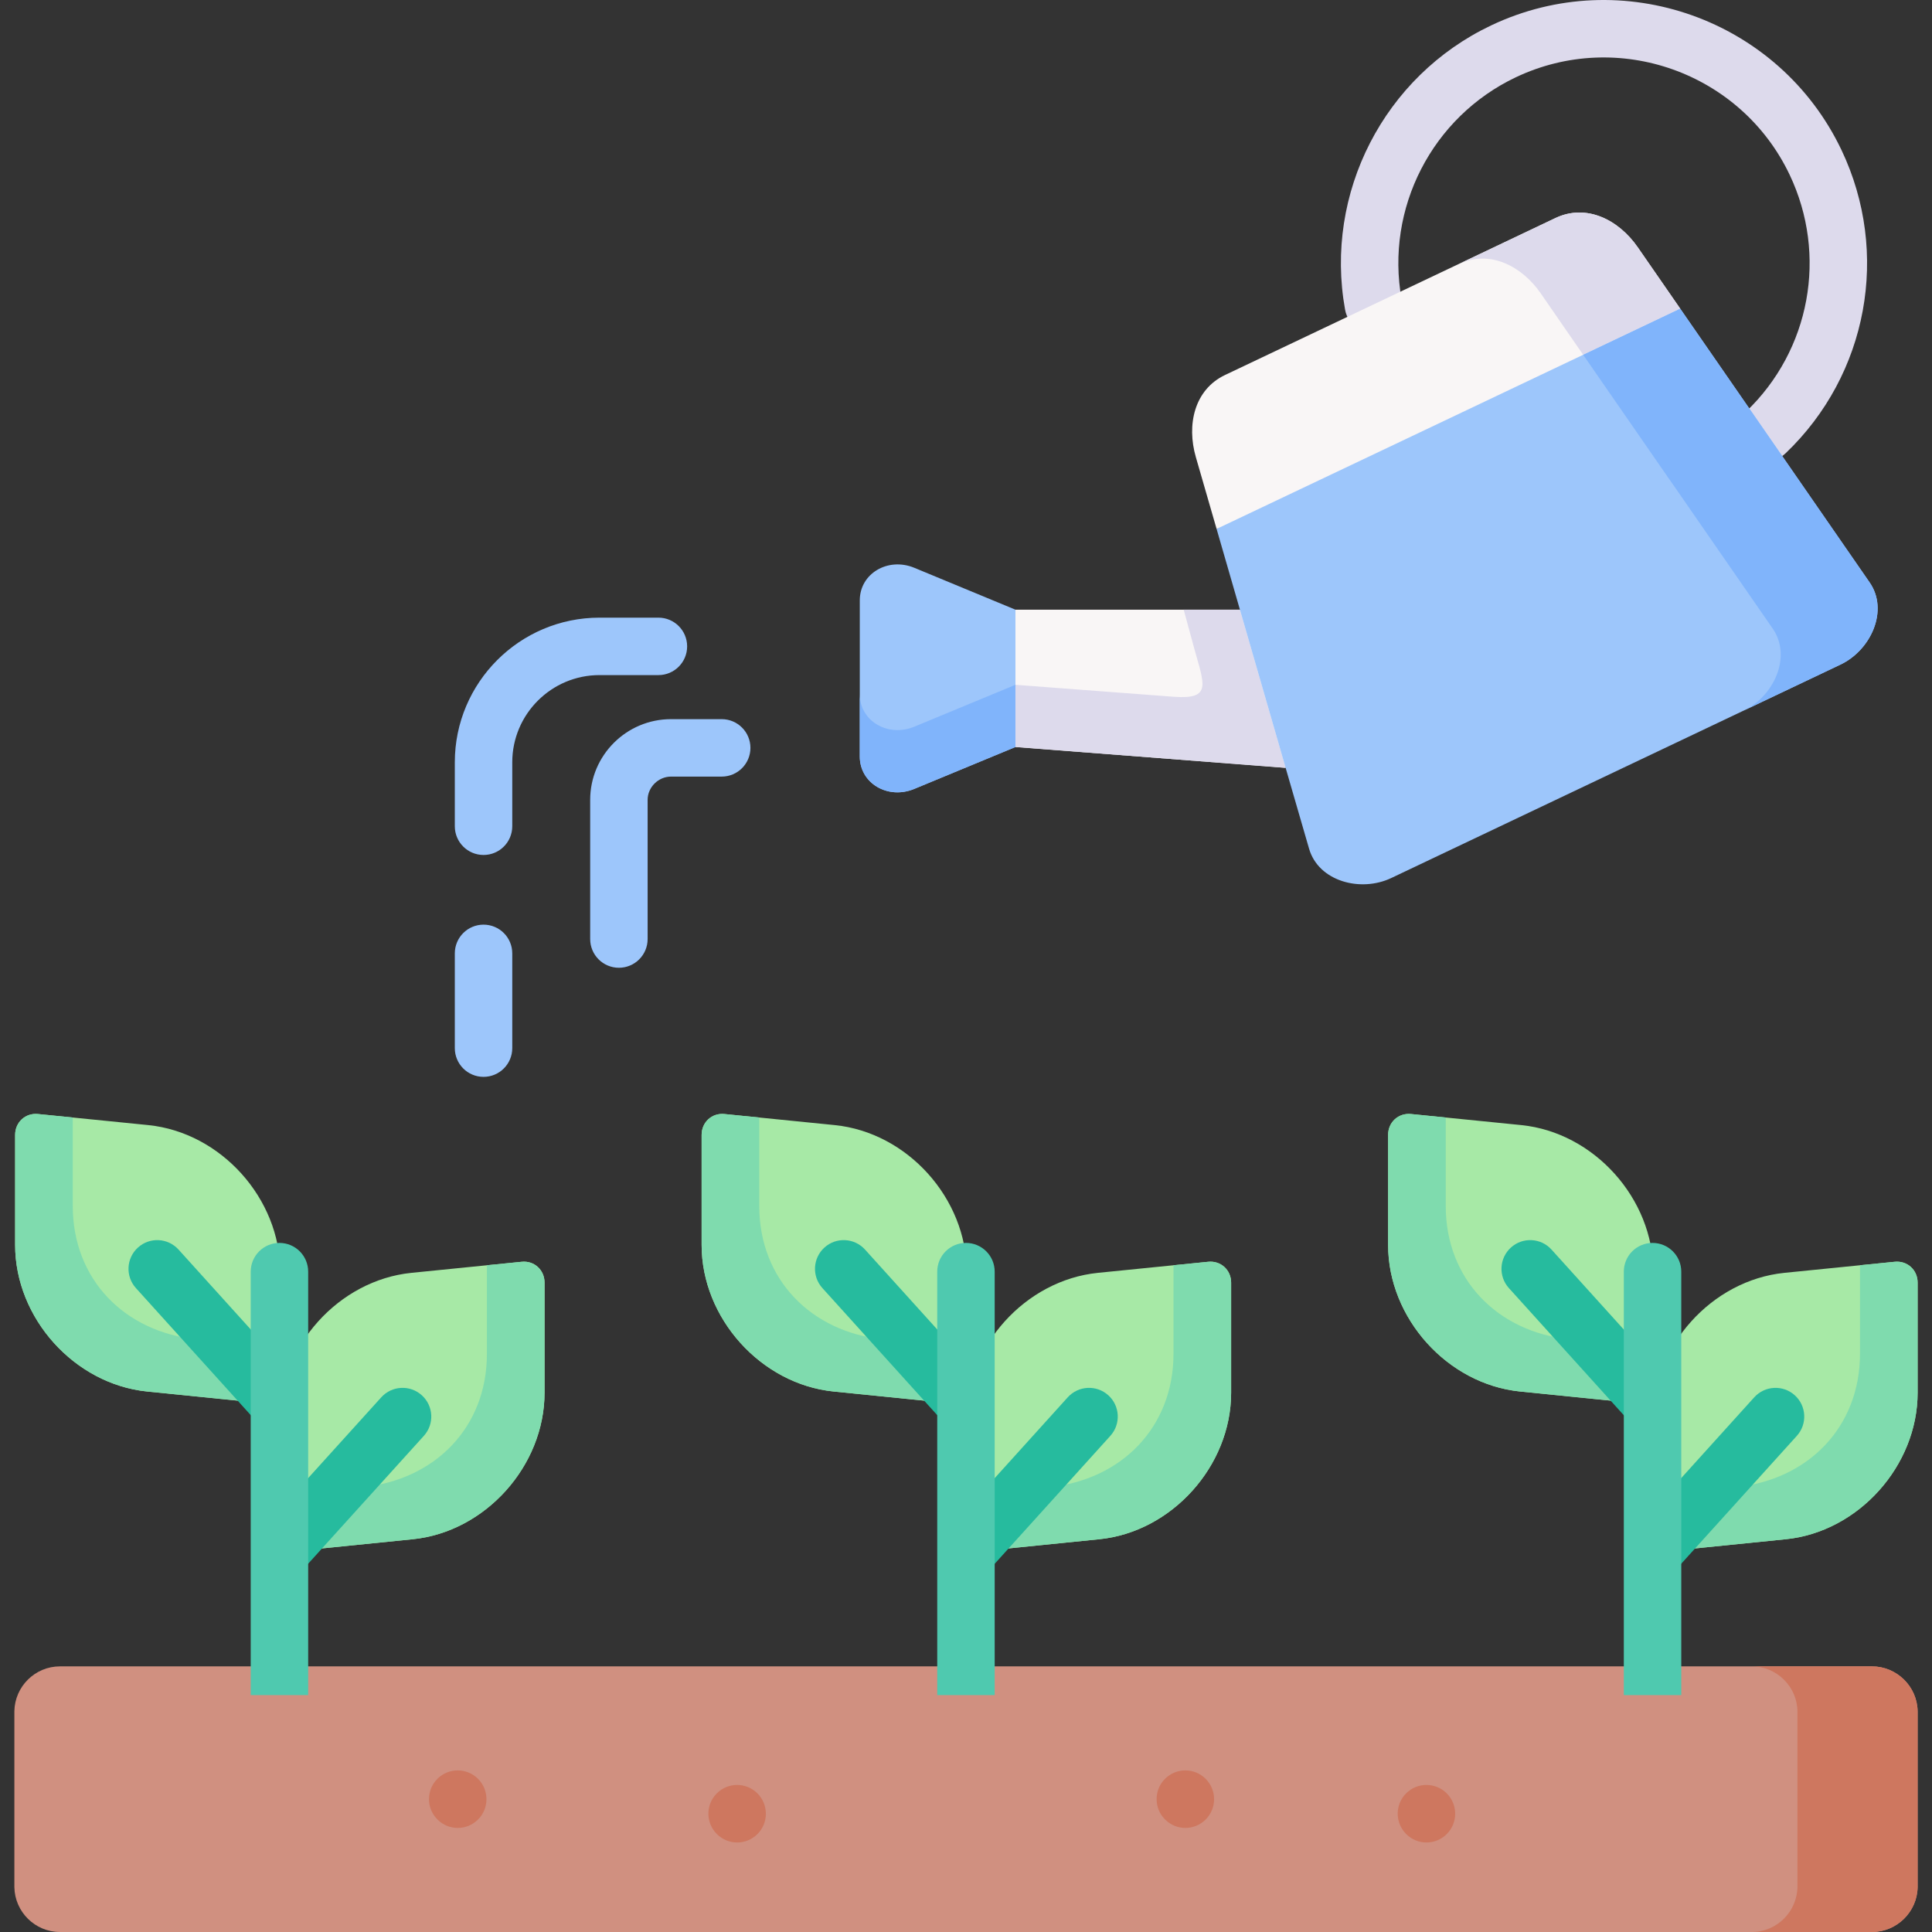 <svg id="Layer_1" enable-background="new 0 0 512 512" height="512" viewBox="0 0 512 512" width="512" xmlns="http://www.w3.org/2000/svg"><rect x="0" y="0" width="512" height="512" fill="#333333" stroke="none"/><g><g><path d="m467.975 122.206c-2.006 0-4.008-.788-5.504-2.352-2.905-3.039-2.796-7.857.244-10.762 17.023-16.271 21.668-41.499 11.558-62.778-12.908-27.128-45.477-38.714-72.591-25.822-22.168 10.529-34.603 34.733-30.242 58.86.747 4.137-2 8.096-6.137 8.844-4.139.749-8.097-2-8.845-6.137-5.58-30.876 10.329-61.847 38.689-75.318 34.692-16.493 76.358-1.675 92.874 33.035 12.935 27.227 6.991 59.503-14.79 80.32-1.472 1.41-3.366 2.11-5.256 2.11z" fill="#dddaec"/></g><g><path clip-rule="evenodd" d="m269.104 197.965 71.602 5.523 5.437-24.021-17.548-17.894h-59.491l-10.616 17.894z" fill="#f9f6f6" fill-rule="evenodd"/></g><g><path clip-rule="evenodd" d="m227.851 200.467c0 7.135 7.451 11.507 14.441 8.602l26.811-11.105v-36.392l-26.811-11.105c-6.991-2.877-14.441 1.525-14.441 8.631z" fill="#9dc6fb" fill-rule="evenodd"/></g><g><path clip-rule="evenodd" d="m242.292 192.585c-6.991 2.877-14.441-1.496-14.441-8.602v16.484c0 7.135 7.451 11.507 14.441 8.602l26.811-11.105v-16.484l-5.351 2.215z" fill="#80b4fb" fill-rule="evenodd"/></g><g><path clip-rule="evenodd" d="m310.989 184.645-41.886-3.165v16.484l71.603 5.524-12.111-41.915h-14.902l2.762 10.155c2.618 9.609 4.891 13.694-5.466 12.917z" fill="#dddaec" fill-rule="evenodd"/></g><g><path clip-rule="evenodd" d="m346.92 224.921c2.503 8.659 13.665 11.622 21.777 7.767l119.04-56.559c8.112-3.855 12.859-14.384 7.738-21.778l-27.502-39.758-22.698-32.796-70.509 24.309-52.357 34.062 6.185 21.404 12.111 41.915z" fill="#9dc6fb" fill-rule="evenodd"/></g><g><path clip-rule="evenodd" d="m322.41 140.169 57.852-27.474 65.015-30.897-11.248-16.254c-5.121-7.393-13.665-11.622-21.806-7.767l-48.273 22.928-39.297 18.671c-8.112 3.855-10.241 13.147-7.738 21.778z" fill="#f9f6f6" fill-rule="evenodd"/></g><g><path clip-rule="evenodd" d="m412.222 57.776-25.689 12.227c8.112-3.884 16.656.345 21.777 7.739l9.378 13.579 1.87 2.704 25.718-12.227-11.248-16.254c-5.121-7.394-13.664-11.622-21.806-7.768z" fill="#dddaec" fill-rule="evenodd"/></g><g><path clip-rule="evenodd" d="m445.276 81.798-25.718 12.227 22.698 32.796 1.467 2.1 26.063 37.658c5.121 7.393.374 17.923-7.767 21.778l25.718-12.227c8.112-3.855 12.859-14.384 7.738-21.778l-27.502-39.758z" fill="#80b4fb" fill-rule="evenodd"/></g><g><path clip-rule="evenodd" d="m15.891 512h480.189c6.588 0 11.996-5.322 12.111-11.881v-.23-46.202-.201c-.115-6.559-5.523-11.881-12.111-11.881h-58.139-181.955-181.927-58.168c-6.588 0-11.967 5.322-12.082 11.881v.201 46.202.23c.115 6.559 5.495 11.881 12.082 11.881z" fill="#d09080" fill-rule="evenodd"/></g><g><path d="m121.304 484.421c-1.941 0-3.878-.74-5.362-2.223l-.029-.029c-2.972-2.972-2.972-7.792 0-10.765 2.973-2.972 7.792-2.972 10.766 0 2.972 2.972 2.986 7.807.014 10.779-1.49 1.491-3.441 2.238-5.389 2.238z" fill="#ce775f"/></g><g><path d="m195.351 488.276c-1.941 0-3.878-.74-5.362-2.223l-.029-.029c-2.972-2.972-2.972-7.792 0-10.765 2.973-2.972 7.792-2.972 10.766 0 2.972 2.972 2.986 7.807.014 10.779-1.49 1.491-3.44 2.238-5.389 2.238z" fill="#ce775f"/></g><g><path d="m314.133 484.421c-1.941 0-3.878-.74-5.362-2.223l-.029-.029c-2.972-2.972-2.972-7.792 0-10.765 2.973-2.972 7.792-2.972 10.766 0 2.972 2.972 2.986 7.807.014 10.779-1.49 1.491-3.44 2.238-5.389 2.238z" fill="#ce775f"/></g><g><path d="m378.026 488.276c-1.941 0-3.878-.74-5.362-2.223l-.029-.029c-2.972-2.972-2.972-7.792 0-10.765 2.973-2.972 7.792-2.972 10.766 0 2.972 2.972 2.986 7.807.014 10.779-1.49 1.491-3.441 2.238-5.389 2.238z" fill="#ce775f"/></g><g><path d="m128.142 285.38c-4.204 0-7.612-3.408-7.612-7.612v-25.115c0-4.204 3.407-7.612 7.612-7.612 4.204 0 7.612 3.408 7.612 7.612v25.115c0 4.204-3.407 7.612-7.612 7.612zm0-58.803c-4.204 0-7.612-3.408-7.612-7.612v-16.945c0-21.139 17.197-38.336 38.336-38.336h15.621c4.204 0 7.612 3.408 7.612 7.612s-3.407 7.612-7.612 7.612h-15.621c-12.744 0-23.112 10.368-23.112 23.112v16.945c0 4.204-3.407 7.612-7.612 7.612z" fill="#9dc6fb"/></g><g><path d="m164.016 256.468c-4.204 0-7.612-3.408-7.612-7.612v-36.881c0-11.795 9.609-21.392 21.42-21.392h13.435c4.204 0 7.612 3.408 7.612 7.612s-3.407 7.612-7.612 7.612h-13.435c-3.359 0-6.196 2.825-6.196 6.168v36.881c0 4.204-3.408 7.612-7.612 7.612z" fill="#9dc6fb"/></g><g><path clip-rule="evenodd" d="m74.059 411.483 35.298-3.567c19.246-1.927 34.953-19.419 34.953-38.837v-29.171c0-3.366-2.733-5.869-6.07-5.524l-29.228 2.934c-19.217 1.956-34.953 19.419-34.953 38.837v9.033z" fill="#a7e9a6" fill-rule="evenodd"/></g><g><path clip-rule="evenodd" d="m109.357 407.916c19.246-1.927 34.953-19.419 34.953-38.837v-29.171c0-3.366-2.733-5.869-6.07-5.524l-9.206.921v23.475c.029 19.419-13.722 33.4-32.968 35.328l-10.241 1.036-11.766 1.208v15.132z" fill="#7fdbae" fill-rule="evenodd"/></g><g><path d="m75.812 417.139c-1.822 0-3.648-.649-5.104-1.967-3.118-2.82-3.359-7.634-.538-10.751l30.867-34.119c2.822-3.118 7.637-3.357 10.751-.538 3.118 2.82 3.359 7.634.538 10.751l-30.867 34.119c-1.503 1.66-3.571 2.505-5.647 2.505z" fill="#26bb9e"/></g><g><path clip-rule="evenodd" d="m476.345 453.687v46.202c0 6.646-5.437 12.112-12.111 12.112h31.846c6.588 0 11.996-5.322 12.111-11.881v-.23-46.202-.201c-.115-6.559-5.523-11.881-12.111-11.881h-31.846c6.674-.002 12.111 5.435 12.111 12.081z" fill="#ce775f" fill-rule="evenodd"/></g><g><path clip-rule="evenodd" d="m74.261 372.33-35.298-3.567c-19.217-1.957-34.953-19.419-34.953-38.838v-29.171c0-3.366 2.733-5.869 6.07-5.524l29.228 2.934c19.217 1.956 34.953 19.419 34.953 38.837v9.033z" fill="#a7e9a6" fill-rule="evenodd"/></g><g><path clip-rule="evenodd" d="m38.963 368.762c-19.217-1.956-34.953-19.418-34.953-38.837v-29.171c0-3.366 2.733-5.869 6.07-5.524l9.206.921v23.475c0 19.419 13.722 33.4 32.968 35.328l10.241 1.036 11.766 1.18v15.161z" fill="#7fdbae" fill-rule="evenodd"/></g><g><path d="m72.508 377.985c-2.077 0-4.146-.845-5.649-2.508l-30.839-34.118c-2.819-3.119-2.575-7.932.543-10.751s7.931-2.575 10.752.543l30.839 34.119c2.819 3.119 2.575 7.932-.543 10.751-1.457 1.315-3.284 1.964-5.103 1.964z" fill="#26bb9e"/></g><g><path d="m81.669 336.999v112.218h-15.223v-112.218c0-4.202 3.41-7.612 7.612-7.612 4.211.001 7.611 3.411 7.611 7.612z" fill="#4fc9af"/></g><g><path clip-rule="evenodd" d="m255.986 411.483 35.327-3.567c19.217-1.927 34.953-19.419 34.953-38.837v-29.171c0-3.366-2.762-5.869-6.099-5.524l-29.228 2.934c-19.217 1.956-34.953 19.419-34.953 38.837v9.033z" fill="#a7e9a6" fill-rule="evenodd"/></g><g><path clip-rule="evenodd" d="m291.312 407.916c19.217-1.927 34.953-19.419 34.953-38.837v-29.171c0-3.366-2.762-5.869-6.099-5.524l-9.177.921v23.475c0 19.419-13.751 33.4-32.968 35.328l-10.241 1.036-11.795 1.208v15.132z" fill="#7fdbae" fill-rule="evenodd"/></g><g><path d="m257.767 417.139c-1.821 0-3.645-.649-5.102-1.965-3.118-2.819-3.362-7.632-.543-10.751l30.839-34.119c2.821-3.119 7.634-3.359 10.752-.543 3.118 2.819 3.362 7.632.543 10.751l-30.839 34.119c-1.503 1.662-3.573 2.508-5.65 2.508z" fill="#26bb9e"/></g><g><path clip-rule="evenodd" d="m256.187 372.33-35.298-3.567c-19.217-1.956-34.953-19.419-34.953-38.837v-29.171c0-3.366 2.733-5.869 6.07-5.524l29.228 2.934c19.245 1.956 34.953 19.419 34.953 38.837v9.033z" fill="#a7e9a6" fill-rule="evenodd"/></g><g><path clip-rule="evenodd" d="m220.889 368.762c-19.217-1.956-34.953-19.419-34.953-38.837v-29.171c0-3.366 2.733-5.869 6.07-5.524l9.206.921v23.475c0 19.419 13.751 33.4 32.968 35.328l10.241 1.036 11.766 1.18v15.161z" fill="#7fdbae" fill-rule="evenodd"/></g><g><path d="m254.434 377.985c-2.077 0-4.146-.845-5.649-2.508l-30.839-34.119c-2.819-3.119-2.575-7.932.543-10.751s7.932-2.575 10.752.543l30.839 34.119c2.819 3.119 2.575 7.932-.543 10.751-1.457 1.316-3.283 1.965-5.103 1.965z" fill="#26bb9e"/></g><g><path d="m263.602 449.218v-15.224-96.995c0-4.202-3.41-7.612-7.612-7.612-4.212 0-7.612 3.41-7.612 7.612v96.995 15.224z" fill="#4fc9af"/></g><g><path clip-rule="evenodd" d="m437.941 411.483 35.298-3.567c19.217-1.927 34.953-19.419 34.953-38.837v-29.171c0-3.366-2.733-5.869-6.099-5.524l-29.228 2.934c-19.217 1.956-34.924 19.419-34.924 38.837v9.033z" fill="#a7e9a6" fill-rule="evenodd"/></g><g><path clip-rule="evenodd" d="m473.238 407.916c19.217-1.927 34.953-19.419 34.953-38.837v-29.171c0-3.366-2.733-5.869-6.099-5.524l-9.177.921v23.475c0 19.419-13.751 33.4-32.968 35.328l-10.241 1.036-11.766 1.208v15.132z" fill="#7fdbae" fill-rule="evenodd"/></g><g><path d="m439.693 417.139c-1.821 0-3.645-.649-5.102-1.965-3.118-2.819-3.362-7.632-.543-10.751l30.839-34.119c2.821-3.119 7.634-3.359 10.752-.543 3.118 2.819 3.362 7.632.543 10.751l-30.839 34.119c-1.503 1.662-3.573 2.508-5.65 2.508z" fill="#26bb9e"/></g><g><path clip-rule="evenodd" d="m438.142 372.33-35.327-3.567c-19.217-1.956-34.953-19.419-34.953-38.837v-29.171c0-3.366 2.733-5.869 6.099-5.524l29.228 2.934c19.217 1.956 34.953 19.419 34.953 38.837v9.033z" fill="#a7e9a6" fill-rule="evenodd"/></g><g><path clip-rule="evenodd" d="m402.815 368.762c-19.217-1.956-34.953-19.419-34.953-38.837v-29.171c0-3.366 2.733-5.869 6.099-5.524l9.177.921v23.475c0 19.419 13.751 33.4 32.968 35.328l10.241 1.036 11.795 1.18v15.161z" fill="#7fdbae" fill-rule="evenodd"/></g><g><path d="m436.36 377.985c-2.077 0-4.146-.845-5.649-2.508l-30.839-34.119c-2.819-3.119-2.575-7.932.543-10.751s7.931-2.575 10.752.543l30.839 34.119c2.819 3.119 2.575 7.932-.543 10.751-1.456 1.316-3.283 1.965-5.103 1.965z" fill="#26bb9e"/></g><g><path d="m445.554 336.999v112.218h-15.224v-112.218c0-4.202 3.4-7.612 7.612-7.612 4.202.001 7.612 3.411 7.612 7.612z" fill="#4fc9af"/></g></g></svg>